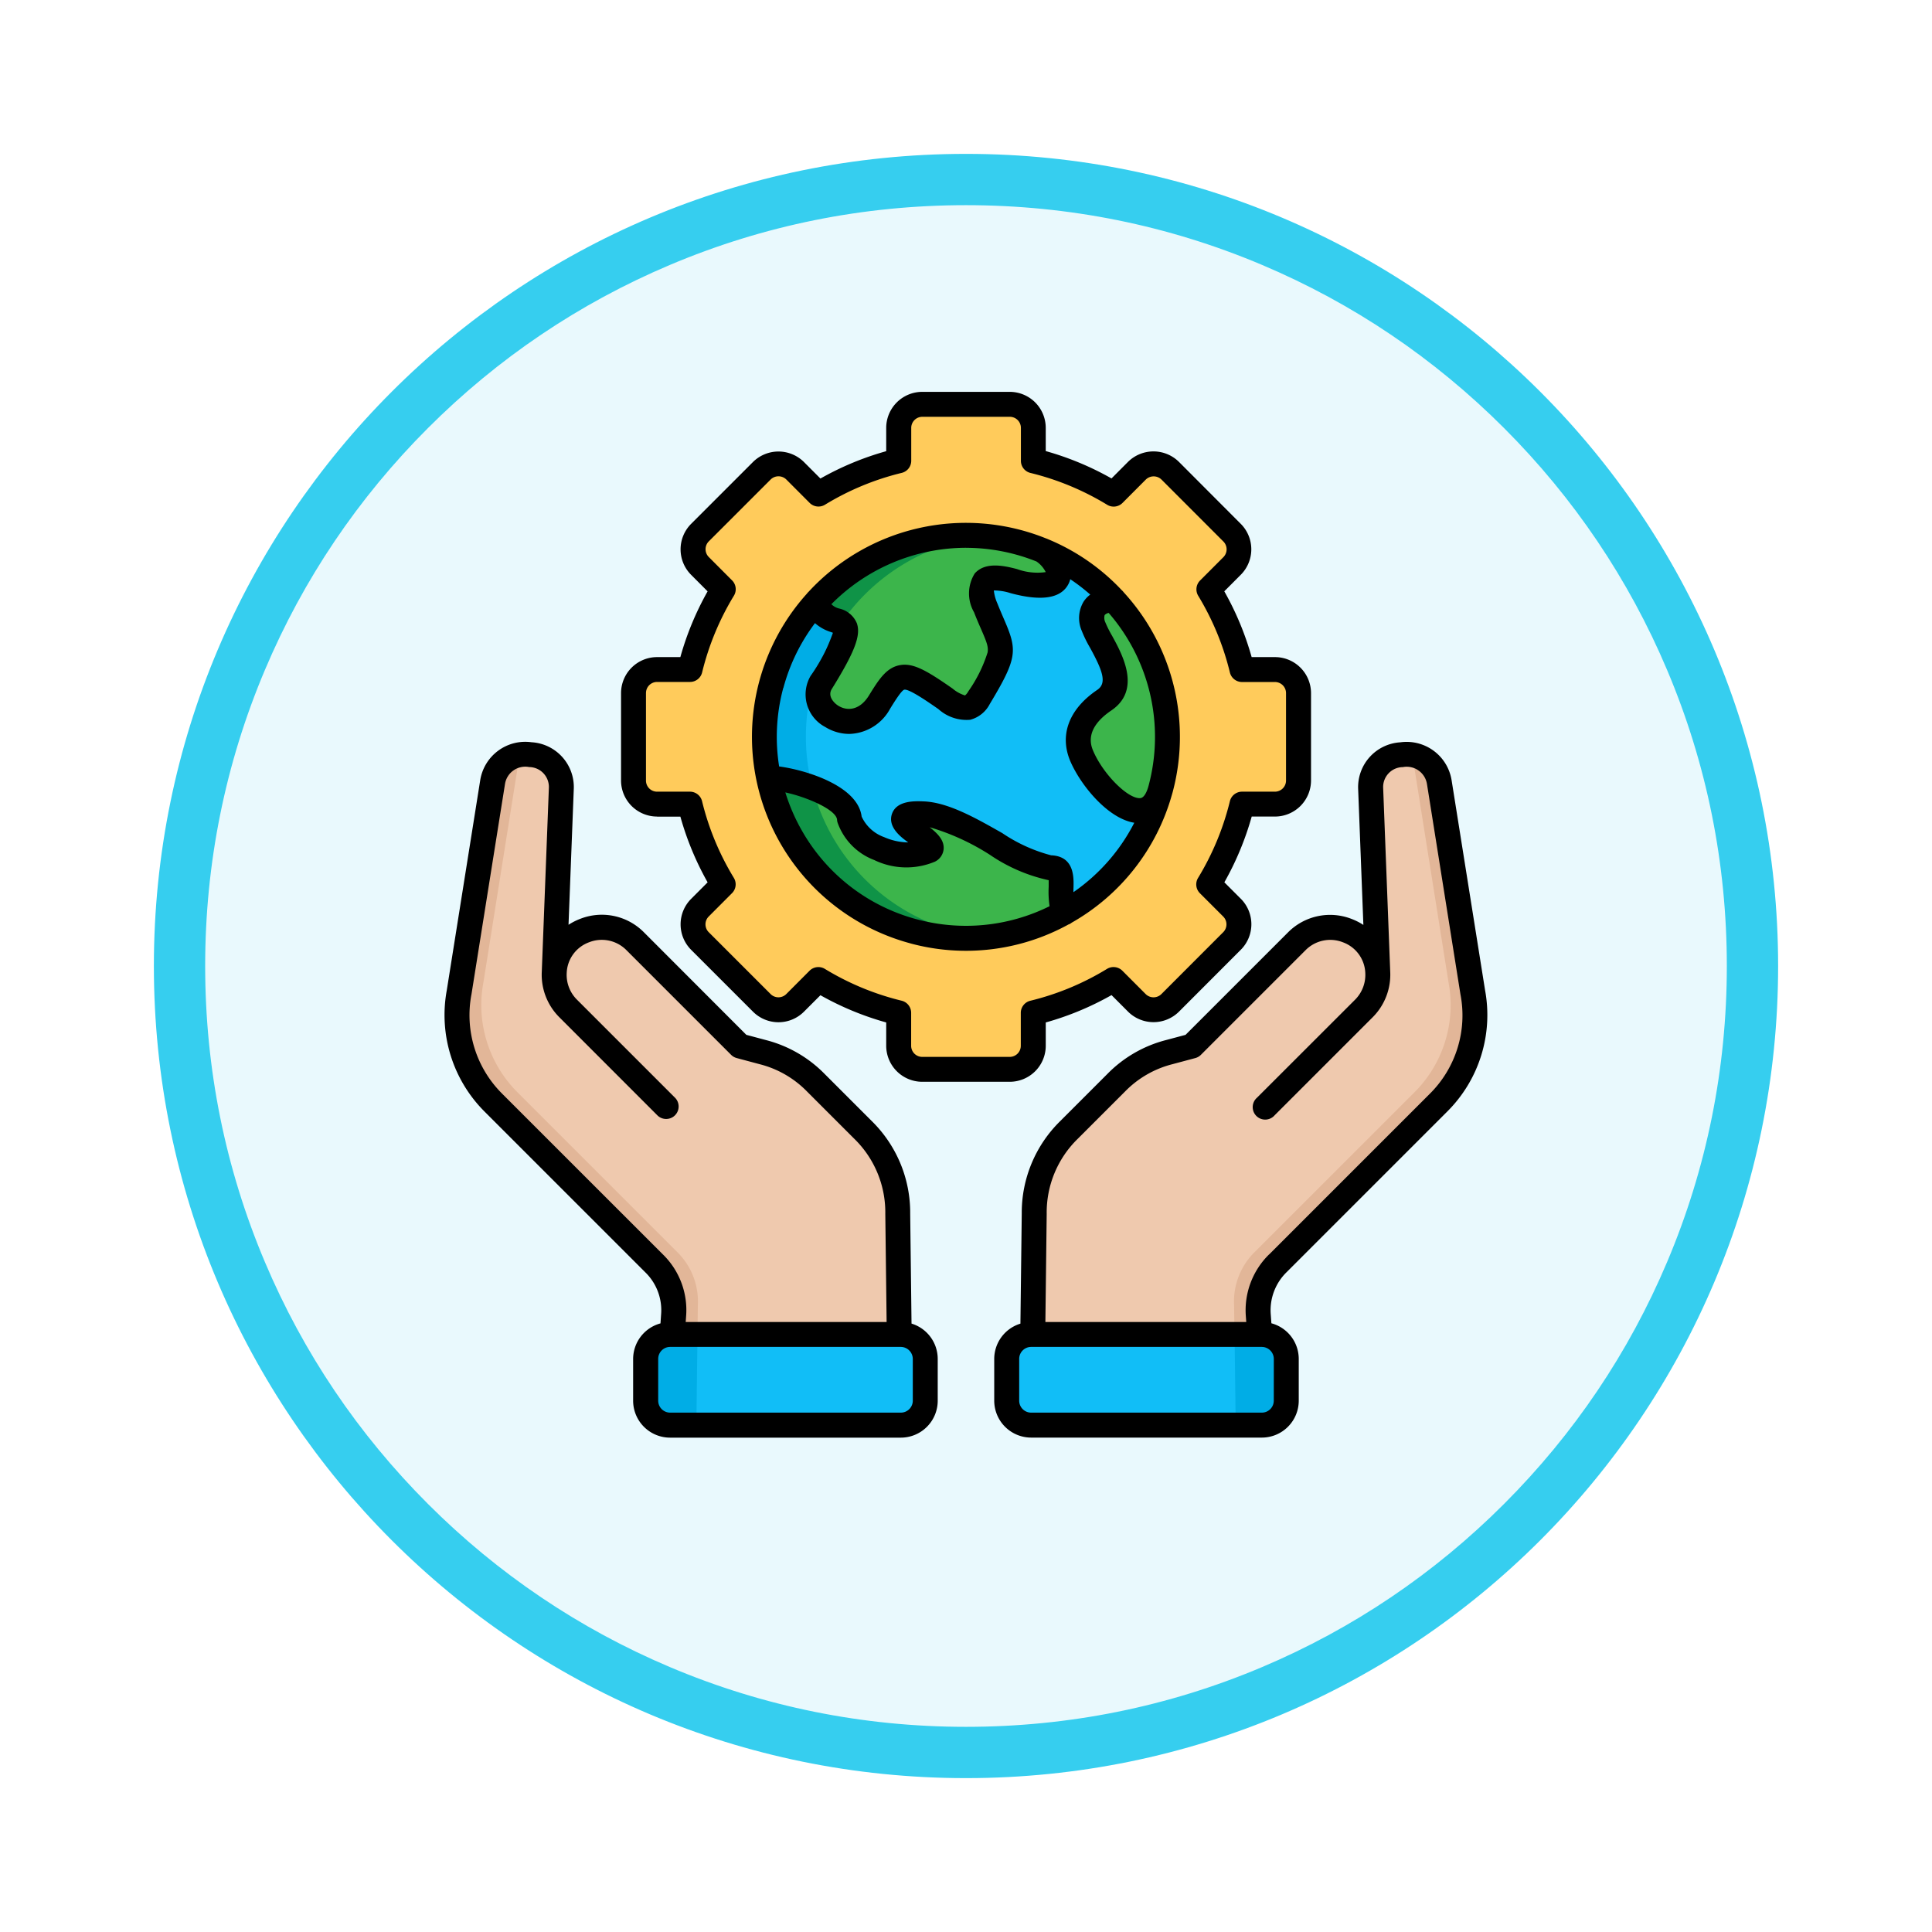 <svg xmlns="http://www.w3.org/2000/svg" xmlns:xlink="http://www.w3.org/1999/xlink" width="113" height="113" viewBox="0 0 113 113">
  <defs>
    <filter id="Trazado_982547" x="0" y="0" width="113" height="113" filterUnits="userSpaceOnUse">
      <feOffset dy="3" input="SourceAlpha"/>
      <feGaussianBlur stdDeviation="3" result="blur"/>
      <feFlood flood-opacity="0.161"/>
      <feComposite operator="in" in2="blur"/>
      <feComposite in="SourceGraphic"/>
    </filter>
  </defs>
  <g id="Grupo_1166126" data-name="Grupo 1166126" transform="translate(-825.645 -1472)">
    <g id="Grupo_1164309" data-name="Grupo 1164309" transform="translate(834.645 1478)">
      <g id="Grupo_1163948" data-name="Grupo 1163948" transform="translate(0)">
        <g id="Grupo_1158168" data-name="Grupo 1158168" transform="translate(0)">
          <g id="Grupo_1152576" data-name="Grupo 1152576">
            <g id="Grupo_1148633" data-name="Grupo 1148633">
              <g id="Grupo_1148525" data-name="Grupo 1148525">
                <g transform="matrix(1, 0, 0, 1, -9, -6)" filter="url(#Trazado_982547)">
                  <g id="Trazado_982547-2" data-name="Trazado 982547" transform="translate(9 6)" fill="#e9f9fd">
                    <path d="M 47.5 93.5 C 41.289 93.5 35.265 92.284 29.595 89.886 C 24.118 87.569 19.198 84.252 14.973 80.027 C 10.748 75.802 7.431 70.882 5.114 65.405 C 2.716 59.735 1.5 53.711 1.5 47.5 C 1.5 41.289 2.716 35.265 5.114 29.595 C 7.431 24.118 10.748 19.198 14.973 14.973 C 19.198 10.748 24.118 7.431 29.595 5.114 C 35.265 2.716 41.289 1.5 47.5 1.5 C 53.711 1.5 59.735 2.716 65.405 5.114 C 70.882 7.431 75.802 10.748 80.027 14.973 C 84.252 19.198 87.569 24.118 89.886 29.595 C 92.284 35.265 93.5 41.289 93.5 47.5 C 93.5 53.711 92.284 59.735 89.886 65.405 C 87.569 70.882 84.252 75.802 80.027 80.027 C 75.802 84.252 70.882 87.569 65.405 89.886 C 59.735 92.284 53.711 93.5 47.5 93.5 Z" stroke="none"/>
                    <path d="M 47.5 3 C 41.491 3 35.664 4.176 30.18 6.496 C 24.881 8.737 20.122 11.946 16.034 16.034 C 11.946 20.122 8.737 24.881 6.496 30.18 C 4.176 35.664 3 41.491 3 47.5 C 3 53.509 4.176 59.336 6.496 64.82 C 8.737 70.119 11.946 74.878 16.034 78.966 C 20.122 83.054 24.881 86.263 30.18 88.504 C 35.664 90.824 41.491 92 47.5 92 C 53.509 92 59.336 90.824 64.82 88.504 C 70.119 86.263 74.878 83.054 78.966 78.966 C 83.054 74.878 86.263 70.119 88.504 64.82 C 90.824 59.336 92 53.509 92 47.5 C 92 41.491 90.824 35.664 88.504 30.18 C 86.263 24.881 83.054 20.122 78.966 16.034 C 74.878 11.946 70.119 8.737 64.82 6.496 C 59.336 4.176 53.509 3 47.5 3 M 47.5 0 C 73.734 0 95 21.266 95 47.5 C 95 73.734 73.734 95 47.5 95 C 21.266 95 0 73.734 0 47.5 C 0 21.266 21.266 0 47.5 0 Z" stroke="none" fill="#36ceef"/>
                  </g>
                </g>
              </g>
            </g>
          </g>
        </g>
      </g>
    </g>
    <g id="csr_18147772" transform="translate(846.733 1490.833)">
      <g id="Grupo_1166125" data-name="Grupo 1166125" transform="translate(5.663 4.815)">
        <path id="Trazado_1001638" data-name="Trazado 1001638" d="M16.6,191.506l.416-10.753c.089-2.4-3.637-2.736-4.016-.361l-1.958,12.295a7.207,7.207,0,0,0,2,6.449l9.391,9.391a3.85,3.85,0,0,1,1.149,3.069l-.117,1.676H36.787l-.093-7.639a6.767,6.767,0,0,0-2.027-4.893L31.9,197.971a6.625,6.625,0,0,0-3.1-1.789l-1.339-.358L21.337,189.7a2.779,2.779,0,0,0-4.735,1.807Z" transform="translate(-10.937 -158.296)" fill="#e2b698" fill-rule="evenodd"/>
        <path id="Trazado_1001639" data-name="Trazado 1001639" d="M26.854,191.509l.416-10.753a1.926,1.926,0,0,0-2.109-1.979,1.879,1.879,0,0,0-.489,1.022l-1.958,12.3a7.208,7.208,0,0,0,2,6.448l9.391,9.391a4.065,4.065,0,0,1,1.149,3.069l-.028,2.268H47.039l-.093-7.639a6.767,6.767,0,0,0-2.027-4.893l-2.767-2.767a6.626,6.626,0,0,0-3.1-1.789l-1.339-.358L31.589,189.7a2.779,2.779,0,0,0-4.735,1.807Z" transform="translate(-21.189 -158.299)" fill="#efc9ae" fill-rule="evenodd"/>
        <path id="Trazado_1001640" data-name="Trazado 1001640" d="M103.111,463.527H116.6a1.434,1.434,0,0,0,1.431-1.428v-2.443a1.435,1.435,0,0,0-1.431-1.431H103.111a1.434,1.434,0,0,0-1.428,1.431V462.1A1.433,1.433,0,0,0,103.111,463.527Z" transform="translate(-90.667 -403.824)" fill="#00ade6" fill-rule="evenodd"/>
        <path id="Trazado_1001641" data-name="Trazado 1001641" d="M126.089,463.527h11.958a1.434,1.434,0,0,0,1.431-1.428v-2.443a1.435,1.435,0,0,0-1.431-1.431H126.154Z" transform="translate(-112.11 -403.824)" fill="#11bef7" fill-rule="evenodd"/>
        <path id="Trazado_1001642" data-name="Trazado 1001642" d="M308.3,191.506l-.416-10.753c-.093-2.4,3.637-2.736,4.016-.361l1.958,12.295a7.216,7.216,0,0,1-2,6.449l-9.391,9.391a3.838,3.838,0,0,0-1.149,3.069l.117,1.676H288.116l.093-7.639a6.767,6.767,0,0,1,2.027-4.893L293,197.971a6.637,6.637,0,0,1,3.1-1.789l1.339-.358,6.125-6.125a2.779,2.779,0,0,1,4.735,1.807Z" transform="translate(-254.469 -158.296)" fill="#e2b698" fill-rule="evenodd"/>
        <path id="Trazado_1001643" data-name="Trazado 1001643" d="M308.3,191.509l-.416-10.753a1.924,1.924,0,0,1,2.106-1.979,1.881,1.881,0,0,1,.492,1.022l1.958,12.3a7.208,7.208,0,0,1-2,6.448l-9.394,9.391a4.062,4.062,0,0,0-1.146,3.069l.028,2.268H288.118l.093-7.639a6.767,6.767,0,0,1,2.027-4.893L293,197.974a6.637,6.637,0,0,1,3.1-1.789l1.339-.358,6.125-6.125a2.779,2.779,0,0,1,4.735,1.807Z" transform="translate(-254.47 -158.299)" fill="#efc9ae" fill-rule="evenodd"/>
        <path id="Trazado_1001644" data-name="Trazado 1001644" d="M290.541,463.527h-13.5a1.433,1.433,0,0,1-1.428-1.428v-2.443a1.434,1.434,0,0,1,1.428-1.431h13.5a1.434,1.434,0,0,1,1.428,1.431V462.1A1.433,1.433,0,0,1,290.541,463.527Z" transform="translate(-243.487 -403.824)" fill="#00ade6" fill-rule="evenodd"/>
        <path id="Trazado_1001645" data-name="Trazado 1001645" d="M289.006,463.527H277.045a1.433,1.433,0,0,1-1.428-1.428v-2.443a1.434,1.434,0,0,1,1.428-1.431h11.9l.065,5.3Z" transform="translate(-243.487 -403.824)" fill="#11bef7" fill-rule="evenodd"/>
        <path id="Trazado_1001646" data-name="Trazado 1001646" d="M95.787,29.539V32.1a1.381,1.381,0,0,0,1.38,1.376h1.927a16.46,16.46,0,0,0,1.944,4.694l-1.363,1.363a1.383,1.383,0,0,0,0,1.951l3.617,3.617a1.383,1.383,0,0,0,1.951,0l1.363-1.363a16.565,16.565,0,0,0,4.694,1.948v1.923a1.381,1.381,0,0,0,1.376,1.38h5.12a1.381,1.381,0,0,0,1.376-1.38V45.681a16.46,16.46,0,0,0,4.694-1.944l1.363,1.363a1.379,1.379,0,0,0,1.948,0l3.62-3.617a1.383,1.383,0,0,0,0-1.951l-1.363-1.363a16.459,16.459,0,0,0,1.944-4.694h1.927a1.381,1.381,0,0,0,1.38-1.376V26.982a1.382,1.382,0,0,0-1.38-1.38h-1.927a16.459,16.459,0,0,0-1.944-4.694l1.363-1.363a1.379,1.379,0,0,0,0-1.948l-3.62-3.62a1.379,1.379,0,0,0-1.948,0l-1.363,1.363a16.558,16.558,0,0,0-4.694-1.944V11.469a1.378,1.378,0,0,0-1.376-1.376h-5.12a1.378,1.378,0,0,0-1.376,1.376V13.4a16.46,16.46,0,0,0-4.694,1.944l-1.363-1.363a1.383,1.383,0,0,0-1.951,0L99.675,17.6a1.379,1.379,0,0,0,0,1.948l1.363,1.363A16.5,16.5,0,0,0,99.094,25.6H97.167a1.382,1.382,0,0,0-1.38,1.38v2.557Z" transform="translate(-85.487 -10.093)" fill="#ffcb5b" fill-rule="evenodd"/>
        <path id="Trazado_1001647" data-name="Trazado 1001647" d="M182.074,88.024a11.785,11.785,0,1,1-8.334-14.435A11.785,11.785,0,0,1,182.074,88.024Z" transform="translate(-140.942 -65.526)" fill="#00ade6" fill-rule="evenodd"/>
        <path id="Trazado_1001648" data-name="Trazado 1001648" d="M199.647,88.481a11.788,11.788,0,0,1-10.165,8.671,12.014,12.014,0,0,1-1.841-.341A11.787,11.787,0,0,1,189.472,73.7a12.356,12.356,0,0,1,1.841.341,11.789,11.789,0,0,1,8.334,14.435Z" transform="translate(-158.515 -65.983)" fill="#11bef7" fill-rule="evenodd"/>
        <path id="Trazado_1001649" data-name="Trazado 1001649" d="M184.2,77.036a11.78,11.78,0,0,1,11.765-3.451,11.908,11.908,0,0,1,1.425.482c1.359.943,1.593,2.67-1.676,1.793-1.4-.372-2.381-.317-1.648,1.555.981,2.5,1.435,2.237-.385,5.265-.575.95-1.194.6-1.965.065-2.553-1.779-2.718-1.648-3.857.193-1.5,2.419-4.384.423-3.41-1.146,3.131-5.055.2-2.57-.248-4.756Z" transform="translate(-163.167 -65.522)" fill="#0f9347" fill-rule="evenodd"/>
        <path id="Trazado_1001650" data-name="Trazado 1001650" d="M194.5,73.7a12.4,12.4,0,0,1,1.838.341,11.908,11.908,0,0,1,1.425.482c1.359.943,1.593,2.67-1.676,1.793-1.4-.372-2.381-.317-1.648,1.555.981,2.5,1.435,2.237-.385,5.265-.575.95-1.194.6-1.965.065-2.553-1.779-2.718-1.648-3.857.193-1.5,2.419-4.384.423-3.41-1.146,1.624-2.622,1.617-3.214,1.173-3.486A11.821,11.821,0,0,1,194.5,73.7Z" transform="translate(-163.539 -65.982)" fill="#3cb54b" fill-rule="evenodd"/>
        <path id="Trazado_1001651" data-name="Trazado 1001651" d="M160.954,190.165c1.05-.052,4.628.9,4.721,2.388.475,1.652,3.2,2.581,4.663,1.844.378-.189-.213-.643-.785-1.056-1.321-.96-.551-1.122.44-1.084,2.319.086,5.736,3.08,7.453,3.149,1.087.045.282,1.376.788,2.632a11.787,11.787,0,0,1-17.281-7.873Z" transform="translate(-142.743 -168.303)" fill="#0f9347" fill-rule="evenodd"/>
        <path id="Trazado_1001652" data-name="Trazado 1001652" d="M182.045,194.743c1.1.42,2.113,1.053,2.161,1.834.475,1.652,3.2,2.581,4.663,1.844.378-.189-.213-.643-.785-1.056-1.321-.96-.551-1.122.44-1.084,2.319.086,5.736,3.08,7.453,3.149,1.087.045.282,1.376.788,2.632a11.81,11.81,0,0,1-4.522,1.435,12.058,12.058,0,0,1-1.844-.341,11.776,11.776,0,0,1-8.355-8.413Z" transform="translate(-161.274 -172.328)" fill="#3cb54b" fill-rule="evenodd"/>
        <path id="Trazado_1001653" data-name="Trazado 1001653" d="M314.943,115.254c-.785,2.932-3.7.138-4.59-1.882a2.651,2.651,0,0,1,1.294-3.31c1.61-1.091-.268-3.283-.626-4.315-.327-.939.12-1.5,1.17-1.569A11.788,11.788,0,0,1,314.943,115.254Z" transform="translate(-273.811 -92.756)" fill="#3cb54b" fill-rule="evenodd"/>
      </g>
      <path id="Trazado_1001654" data-name="Trazado 1001654" d="M63.565,46.174a7.967,7.967,0,0,0,2.208-7.083L63.814,26.8a2.665,2.665,0,0,0-3-2.216,2.626,2.626,0,0,0-2.466,2.72l.306,7.96a3.6,3.6,0,0,0-.684-.348,3.465,3.465,0,0,0-3.73.791l-5.987,5.987L47.106,42a7.376,7.376,0,0,0-3.426,1.981l-2.766,2.766a7.5,7.5,0,0,0-2.241,5.4l-.078,6.438a2.161,2.161,0,0,0-1.532,2.064v2.443a2.162,2.162,0,0,0,2.161,2.158H52.716a2.16,2.16,0,0,0,2.158-2.158V60.646a2.16,2.16,0,0,0-1.6-2.082l-.036-.5a3.111,3.111,0,0,1,.937-2.5l9.39-9.39ZM53.414,63.09a.7.7,0,0,1-.7.7H39.223a.7.7,0,0,1-.7-.7V60.646a.7.7,0,0,1,.7-.7H52.716a.708.708,0,0,1,.7.7Zm-.272-8.557a4.574,4.574,0,0,0-1.361,3.638l.023.319H40.055l.077-6.326a6.014,6.014,0,0,1,1.813-4.387l2.767-2.767a5.892,5.892,0,0,1,2.773-1.6l1.339-.358a.729.729,0,0,0,.327-.189l6.125-6.125a2.028,2.028,0,0,1,2.178-.459,1.993,1.993,0,0,1,1.312,1.79,2.056,2.056,0,0,1-.592,1.563h0L52.43,45.372A.73.73,0,1,0,53.462,46.4l5.743-5.743h0A3.516,3.516,0,0,0,60.224,38V38l-.413-10.754a1.164,1.164,0,0,1,1.152-1.212,1.2,1.2,0,0,1,1.411.993l1.958,12.3a6.46,6.46,0,0,1-1.8,5.821l-9.391,9.391Zm-20.916,4.05-.078-6.436a7.5,7.5,0,0,0-2.237-5.4l-2.767-2.767A7.371,7.371,0,0,0,23.714,42l-1.15-.307L16.578,35.7a3.461,3.461,0,0,0-3.728-.792,3.615,3.615,0,0,0-.686.348l.308-7.959A2.626,2.626,0,0,0,10,24.58a2.666,2.666,0,0,0-3,2.216l-1.958,12.3a7.986,7.986,0,0,0,2.207,7.082l9.392,9.392a3.09,3.09,0,0,1,.936,2.5l-.034.5a2.16,2.16,0,0,0-1.6,2.082v2.443a2.162,2.162,0,0,0,2.161,2.158H31.6a2.16,2.16,0,0,0,2.158-2.158V60.646a2.161,2.161,0,0,0-1.532-2.064ZM8.288,45.141a6.478,6.478,0,0,1-1.8-5.821L8.448,27.025a1.2,1.2,0,0,1,1.413-.994,1.165,1.165,0,0,1,1.154,1.212L10.6,38V38a3.507,3.507,0,0,0,1.022,2.659L17.359,46.4a.729.729,0,1,0,1.032-1.031L12.652,39.63l0,0a2.047,2.047,0,0,1-.594-1.562,1.993,1.993,0,0,1,1.314-1.791,2.025,2.025,0,0,1,2.176.46l6.125,6.125a.73.73,0,0,0,.327.189l1.338.358a5.889,5.889,0,0,1,2.777,1.6l2.767,2.767a6.008,6.008,0,0,1,1.81,4.386l.077,6.326H19.018l.022-.321a4.548,4.548,0,0,0-1.361-3.636L8.288,45.142ZM32.3,63.09a.7.7,0,0,1-.7.7H18.109a.7.7,0,0,1-.7-.7V60.646a.7.7,0,0,1,.7-.7H31.6a.708.708,0,0,1,.7.7V63.09ZM17.342,28.93h1.364A17.284,17.284,0,0,0,20.3,32.774l-.965.967a2.109,2.109,0,0,0,0,2.979l3.62,3.62a2.108,2.108,0,0,0,2.979,0l.964-.964a17.265,17.265,0,0,0,3.847,1.593v1.364a2.11,2.11,0,0,0,2.109,2.106h5.117a2.108,2.108,0,0,0,2.106-2.106V40.969a17.177,17.177,0,0,0,3.847-1.6l.964.966a2.113,2.113,0,0,0,2.983,0l3.616-3.62a2.109,2.109,0,0,0,0-2.979l-.964-.964a17.33,17.33,0,0,0,1.6-3.846h1.36a2.112,2.112,0,0,0,2.109-2.109V21.7A2.11,2.11,0,0,0,53.479,19.6h-1.36a17.272,17.272,0,0,0-1.6-3.848l.964-.967a2.109,2.109,0,0,0,0-2.979L47.868,8.183a2.119,2.119,0,0,0-2.982,0l-.964.967a17.26,17.26,0,0,0-3.846-1.6V6.192a2.108,2.108,0,0,0-2.106-2.106H32.854a2.11,2.11,0,0,0-2.109,2.106V7.556a17.177,17.177,0,0,0-3.847,1.6l-.966-.968a2.117,2.117,0,0,0-2.978,0l-3.62,3.62a2.109,2.109,0,0,0,0,2.979l.965.968A17.26,17.26,0,0,0,18.705,19.6H17.342A2.108,2.108,0,0,0,15.236,21.7v5.117a2.11,2.11,0,0,0,2.106,2.109ZM16.695,21.7a.648.648,0,0,1,.647-.647h1.927a.729.729,0,0,0,.709-.557,15.815,15.815,0,0,1,1.859-4.487.73.73,0,0,0-.106-.895l-1.363-1.367a.649.649,0,0,1,0-.916l3.618-3.618a.653.653,0,0,1,.917,0l1.363,1.366a.73.73,0,0,0,.9.107,15.725,15.725,0,0,1,4.486-1.861.729.729,0,0,0,.557-.709V6.192a.649.649,0,0,1,.65-.647h5.117a.648.648,0,0,1,.647.647V8.119a.729.729,0,0,0,.557.709,15.825,15.825,0,0,1,4.487,1.862.73.73,0,0,0,.9-.108l1.36-1.364a.656.656,0,0,1,.921,0l3.617,3.62a.649.649,0,0,1,0,.917l-1.363,1.366a.729.729,0,0,0-.106.895A15.819,15.819,0,0,1,50.847,20.5a.73.73,0,0,0,.709.557h1.924a.649.649,0,0,1,.65.647v5.117a.651.651,0,0,1-.65.65H51.556a.729.729,0,0,0-.709.557,15.875,15.875,0,0,1-1.862,4.488.73.73,0,0,0,.108.895l1.363,1.363a.648.648,0,0,1,0,.916l-3.616,3.62a.653.653,0,0,1-.919,0l-1.363-1.366a.73.73,0,0,0-.9-.107A15.725,15.725,0,0,1,39.174,39.7a.729.729,0,0,0-.557.709v1.927a.648.648,0,0,1-.647.647H32.854a.649.649,0,0,1-.65-.647V40.406a.729.729,0,0,0-.557-.709,15.815,15.815,0,0,1-4.487-1.859.729.729,0,0,0-.9.107L24.9,39.309a.649.649,0,0,1-.916,0l-3.62-3.62a.649.649,0,0,1,0-.917l1.363-1.366a.729.729,0,0,0,.106-.895,15.831,15.831,0,0,1-1.859-4.484.729.729,0,0,0-.709-.556H17.341a.649.649,0,0,1-.647-.65V21.7ZM32.173,36.349a12.444,12.444,0,0,0,9.245-1.118l.013,0a.727.727,0,0,0,.167-.1,12.477,12.477,0,0,0,5.853-7.466c.016-.053.032-.107.047-.163a12.52,12.52,0,0,0-2.869-11.7.726.726,0,0,0-.118-.127A12.422,12.422,0,0,0,40.2,12.7a.737.737,0,0,0-.1-.039,12.517,12.517,0,0,0-13.893,3.117.724.724,0,0,0-.1.111,12.511,12.511,0,0,0,6.061,20.457Zm.378-1.409a10.979,10.979,0,0,1-6.713-5.149,11.144,11.144,0,0,1-.993-2.277c1.278.276,2.987,1.018,3.025,1.6a.738.738,0,0,0,.026.153,3.633,3.633,0,0,0,2.144,2.2,4.315,4.315,0,0,0,3.548.1.907.907,0,0,0,.516-.741c.041-.513-.349-.91-.819-1.276a13.707,13.707,0,0,1,3.531,1.617,9.772,9.772,0,0,0,3.432,1.482c0,.113,0,.265,0,.388A5.71,5.71,0,0,0,40.3,34.17,11.005,11.005,0,0,1,32.55,34.939Zm13.539-7.815h0v0c-.006.021-.012.041-.017.062-.078.265-.23.643-.47.662-.709.051-2.134-1.365-2.73-2.712-.144-.326-.581-1.319,1.039-2.416,1.778-1.207.647-3.268.04-4.375a6.475,6.475,0,0,1-.389-.777.61.61,0,0,1-.042-.427.439.439,0,0,1,.237-.126,11.057,11.057,0,0,1,2.333,10.106ZM35.413,13.208a11.1,11.1,0,0,1,4.122.8,1.629,1.629,0,0,1,.54.621,3.5,3.5,0,0,1-1.675-.176c-.9-.241-1.893-.4-2.476.253a2.207,2.207,0,0,0-.041,2.273c.155.4.295.718.418,1,.32.737.428,1.01.375,1.345A8.24,8.24,0,0,1,35.549,21.6a.776.776,0,0,1-.194.242,2.034,2.034,0,0,1-.726-.4c-1.514-1.054-2.316-1.532-3.123-1.364-.777.161-1.216.87-1.771,1.768s-1.294.907-1.79.6c-.247-.153-.646-.555-.384-.978,1.344-2.168,1.715-3.139,1.467-3.848a1.461,1.461,0,0,0-1.022-.858.96.96,0,0,1-.468-.256,11.1,11.1,0,0,1,7.874-3.3ZM24.732,21.4a11,11,0,0,1,1.848-3.787,2.539,2.539,0,0,0,.935.522l.114.042A10.209,10.209,0,0,1,26.322,20.7a2.153,2.153,0,0,0,.856,2.987,2.69,2.69,0,0,0,1.408.406,2.8,2.8,0,0,0,2.39-1.479c.248-.4.665-1.074.827-1.108.282-.059,1.438.747,1.994,1.134a2.458,2.458,0,0,0,1.862.625,1.8,1.8,0,0,0,1.141-.917c1.629-2.705,1.624-3.143.841-4.949-.118-.273-.252-.582-.4-.954a2.46,2.46,0,0,1-.2-.742,3.163,3.163,0,0,1,.979.157c1.852.5,3,.3,3.412-.591a1.3,1.3,0,0,0,.078-.225,10.984,10.984,0,0,1,1.17.9,1.6,1.6,0,0,0-.382.4,1.865,1.865,0,0,0-.12,1.708,7.037,7.037,0,0,0,.489,1c.745,1.358,1,2.074.421,2.466-1.67,1.13-2.237,2.665-1.556,4.213.635,1.436,2.211,3.319,3.723,3.557a11.028,11.028,0,0,1-3.56,4.061c0-.092,0-.185.005-.276.016-.593.049-1.828-1.309-1.88a9.318,9.318,0,0,1-2.859-1.3c-1.558-.884-3.17-1.8-4.6-1.854-.511-.02-1.577-.06-1.85.731s.583,1.4.951,1.669a3.639,3.639,0,0,1-1.416-.312,2.3,2.3,0,0,1-1.309-1.2c-.223-1.816-3.295-2.728-4.826-2.932a11.028,11.028,0,0,1,.242-4.59Z"/>
    </g>
  </g>
</svg>
